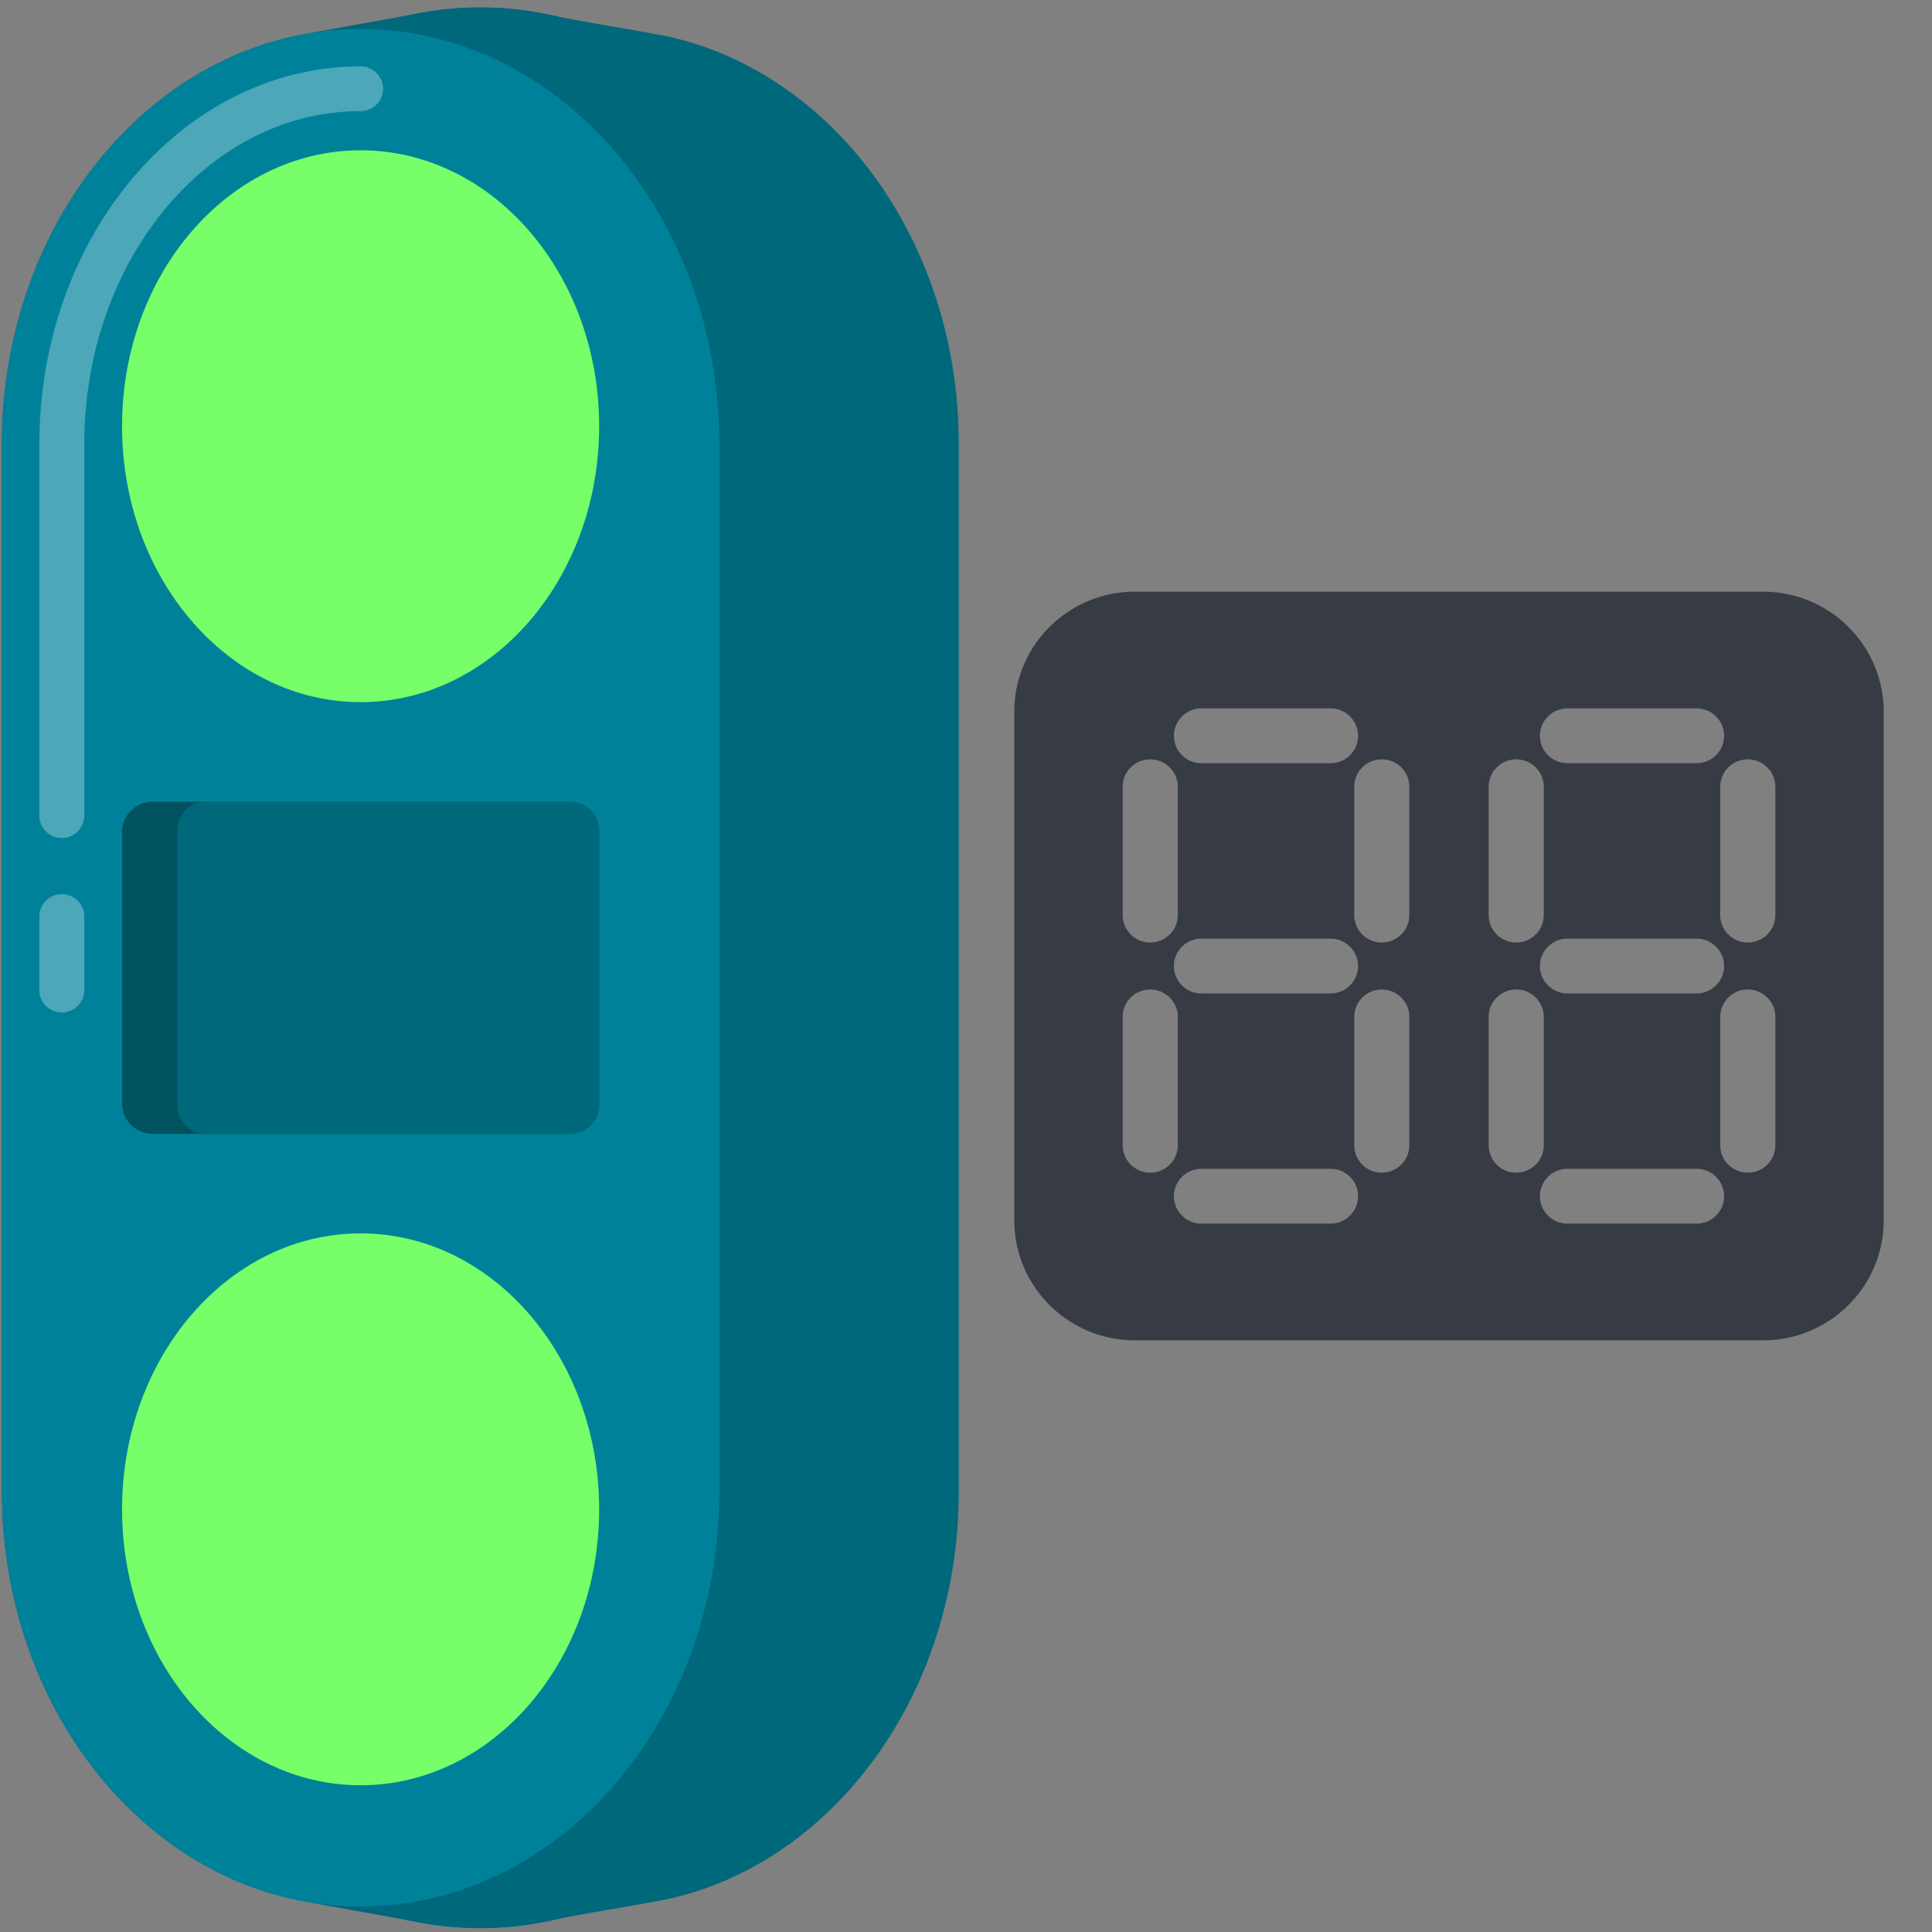 <svg xmlns="http://www.w3.org/2000/svg" width="80" height="80" viewBox="0 0 80 80">
    <rect x="0" y="0" width="80" height="80" fill="#808080" stroke="none"/>
    <g fill="none" fill-rule="evenodd">
        <path fill="#00687B" d="M27.776 1.537c-.742-.172-4.027-.698-4.95-.904A13.438 13.438 0 0 0 19.89.31c-8.491 0-15.375 7.653-15.375 17.475v44.579c0 9.821 6.884 17.474 15.375 17.474a13.42 13.42 0 0 0 2.937-.324c.922-.206 4.207-.732 4.949-.903 6.8-1.573 11.925-8.517 11.925-16.846V18.383c0-8.33-5.125-15.274-11.925-16.846"/>
        <path fill="#00687B" d="M19.89.309c-.859 0-1.7.081-2.521.238-1.069.204-4.605.816-5.34.984C5.215 3.093.078 10.044.078 18.383v43.381c0 8.339 5.137 15.29 11.95 16.851.735.169 4.271.78 5.34.985.82.156 1.662.237 2.521.237 8.492 0 15.376-7.653 15.376-17.475V17.784C35.266 7.962 28.382.31 19.89.31"/>
        <path fill="#00819A" d="M14.932 1.203C6.73 1.203.08 8.894.08 18.383v43.38c0 9.489 6.65 17.18 14.852 17.18 8.203 0 14.852-7.691 14.852-17.18v-43.38c0-9.489-6.65-17.18-14.852-17.18"/>
        <path fill="#FFF" fill-opacity=".3" d="M2.56 34.7a.928.928 0 0 1-.93-.927v-15.39c0-8.622 5.967-15.635 13.302-15.635.514 0 .93.414.93.926a.928.928 0 0 1-.93.927c-6.309 0-11.442 6.182-11.442 13.782v15.39a.929.929 0 0 1-.93.927m0 7.223a.928.928 0 0 1-.93-.927v-3.045c0-.512.416-.927.93-.927s.93.415.93.927v3.045a.929.929 0 0 1-.93.927"/>
        <path fill="#76FF68" d="M24.81 17.648c0 6.31-4.422 11.426-9.878 11.426S5.054 23.96 5.054 17.648c0-6.31 4.422-11.425 9.878-11.425s9.878 5.115 9.878 11.425M24.81 62.498c0 6.31-4.422 11.426-9.878 11.426s-9.878-5.115-9.878-11.426c0-6.31 4.422-11.426 9.878-11.426s9.878 5.116 9.878 11.426"/>
        <path fill="#00525F" d="M23.545 46.951H6.32a1.263 1.263 0 0 1-1.265-1.26V34.456c0-.696.566-1.26 1.265-1.26h17.226c.7 0 1.265.564 1.265 1.26V45.69c0 .696-.566 1.26-1.265 1.26"/>
        <path fill="#00687B" d="M23.62 46.951H8.533c-.657 0-1.19-.53-1.19-1.185V34.38c0-.654.533-1.185 1.19-1.185h15.089c.657 0 1.19.531 1.19 1.185v11.386c0 .654-.533 1.185-1.19 1.185"/>
        <path fill="#373B44" d="M73.513 37.892c0 .627-.51 1.136-1.142 1.136-.63 0-1.14-.509-1.14-1.136v-5.314c0-.627.51-1.134 1.14-1.134.632 0 1.142.507 1.142 1.134v5.314zm0 9.53c0 .628-.51 1.135-1.142 1.135-.63 0-1.14-.507-1.14-1.136v-5.313c0-.627.51-1.135 1.14-1.135.632 0 1.142.508 1.142 1.135v5.313zm-3.263 3.245h-5.344c-.63 0-1.141-.507-1.141-1.136 0-.627.51-1.133 1.14-1.133h5.345c.63 0 1.141.506 1.141 1.133 0 .629-.51 1.136-1.14 1.136zm-7.466-2.11a1.137 1.137 0 0 1-1.141-1.136v-5.313c0-.627.51-1.135 1.141-1.135s1.14.508 1.14 1.135v5.313c0 .629-.509 1.136-1.14 1.136zm-4.427-10.665c0 .627-.51 1.136-1.141 1.136-.63 0-1.14-.509-1.14-1.136v-5.314c0-.627.51-1.134 1.14-1.134.631 0 1.141.507 1.141 1.134v5.314zm0 9.53c0 .628-.51 1.135-1.141 1.135-.63 0-1.14-.507-1.14-1.136v-5.313c0-.627.51-1.135 1.14-1.135.631 0 1.141.508 1.141 1.135v5.313zm-3.263 3.245h-5.343a1.137 1.137 0 0 1-1.142-1.136c0-.627.51-1.133 1.142-1.133h5.343c.631 0 1.141.506 1.141 1.133 0 .629-.51 1.136-1.14 1.136zm-7.465-2.11a1.137 1.137 0 0 1-1.141-1.136v-5.313c0-.627.51-1.135 1.14-1.135.63 0 1.142.508 1.142 1.135v5.313c0 .629-.511 1.136-1.141 1.136zm-1.141-15.979c0-.627.51-1.134 1.14-1.134.63 0 1.142.507 1.142 1.134v5.314c0 .627-.511 1.136-1.141 1.136a1.138 1.138 0 0 1-1.141-1.136v-5.314zm9.747 7.423c0 .627-.51 1.135-1.14 1.135H49.75a1.138 1.138 0 0 1-1.142-1.135c0-.627.51-1.134 1.142-1.134h5.343c.631 0 1.141.507 1.141 1.134zm-6.484-10.668h5.343c.631 0 1.141.508 1.141 1.136 0 .627-.51 1.134-1.14 1.134H49.75a1.138 1.138 0 0 1-1.142-1.134c0-.628.51-1.136 1.142-1.136zm11.892 3.245c0-.627.51-1.134 1.141-1.134s1.14.507 1.14 1.134v5.314c0 .627-.509 1.136-1.14 1.136a1.138 1.138 0 0 1-1.141-1.136v-5.314zm9.748 7.423c0 .627-.51 1.135-1.14 1.135h-5.345c-.63 0-1.141-.508-1.141-1.135s.51-1.134 1.14-1.134h5.345c.63 0 1.141.507 1.141 1.134zm-6.485-10.668h5.344c.63 0 1.141.508 1.141 1.136 0 .627-.51 1.134-1.14 1.134h-5.345c-.63 0-1.141-.507-1.141-1.134 0-.628.51-1.136 1.14-1.136zm8.096-4.833H46.998c-2.76 0-4.998 2.225-4.998 4.97v21.06c0 2.745 2.239 4.97 4.998 4.97h26.004c2.76 0 4.998-2.225 4.998-4.97V29.47c0-2.745-2.239-4.97-4.998-4.97z"/>
    </g>
</svg>
